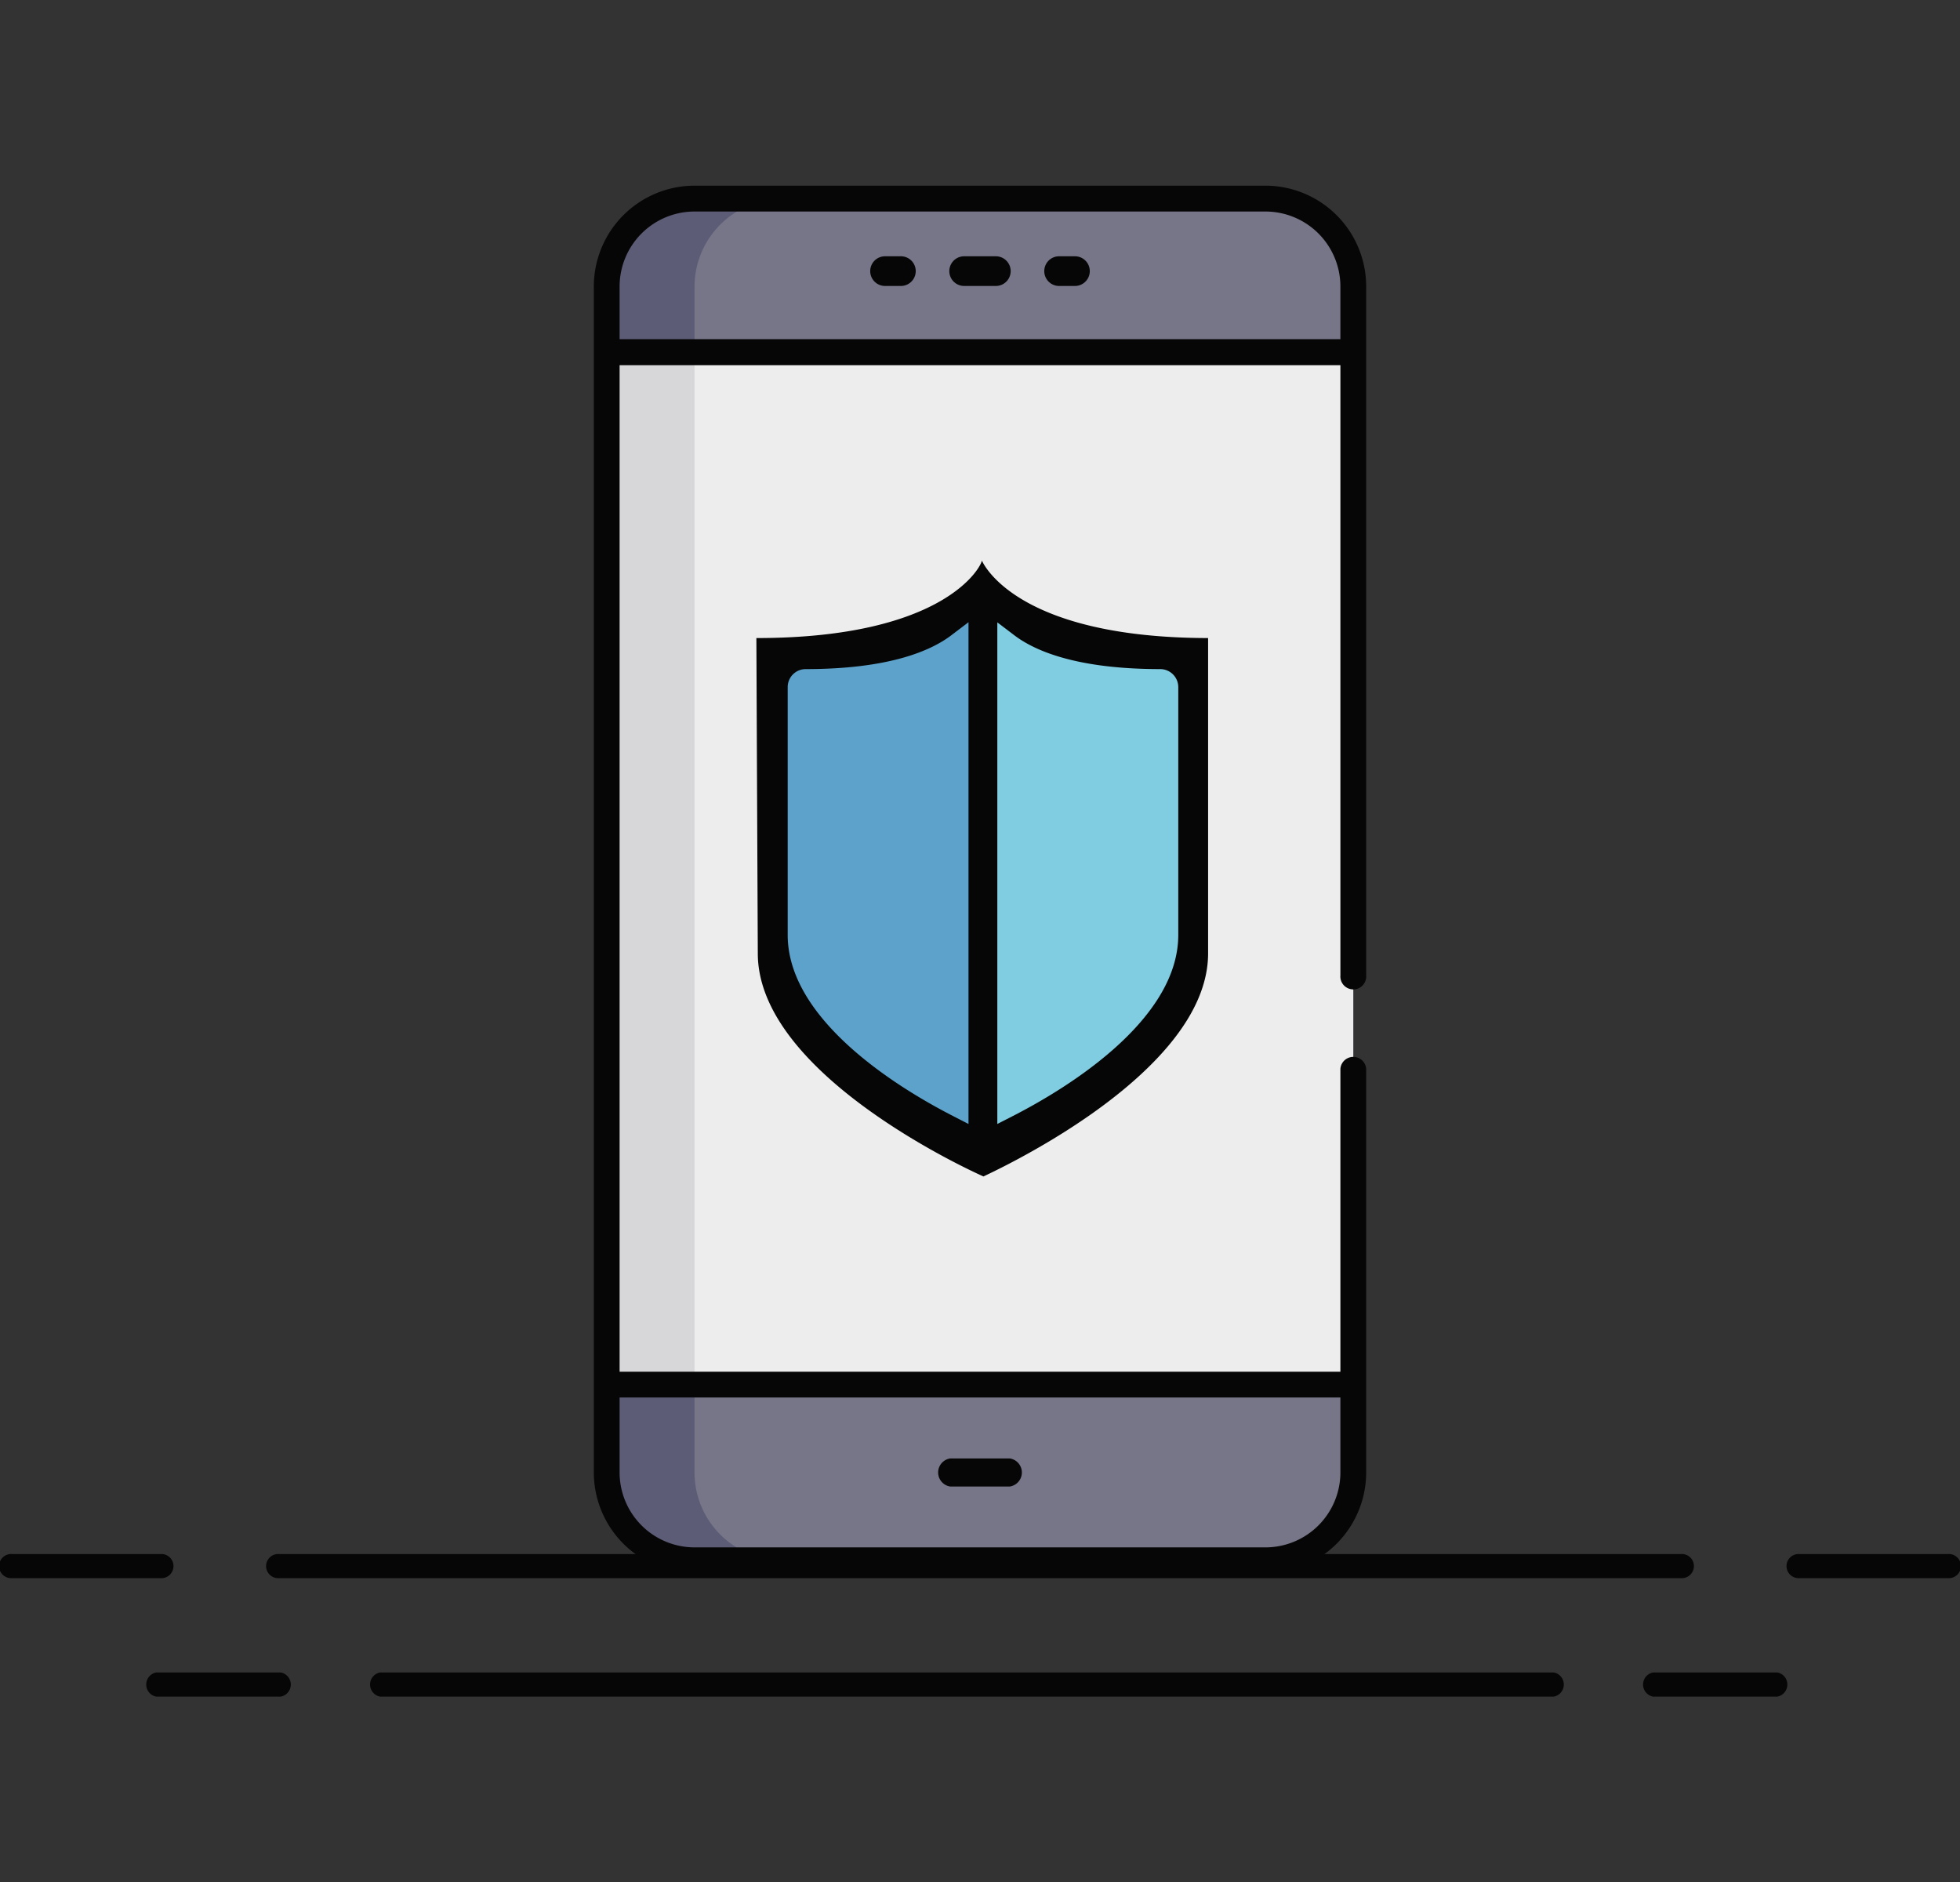 <svg id="Layer_1" data-name="Layer 1" xmlns="http://www.w3.org/2000/svg" viewBox="0 0 276 265"><rect x="0" y="0" width="276" height="265" fill="#333333" stroke="none"/><defs><style>.cls-1{fill:#070606;}.cls-2{fill:#767688;}.cls-3{fill:#5c5c76;}.cls-4{fill:#eeedee;}.cls-5{fill:#d7d7d9;}.cls-6{fill:#5ca2cb;}.cls-7{fill:#80cde2;}</style></defs><title>iconos-protexion</title><path class="cls-1" d="M22.6,218.79H1.7a1.7,1.7,0,1,0,0,3.39H22.6a1.7,1.7,0,1,0,0-3.39Z"/><path class="cls-1" d="M274.3,218.79H253.4a1.7,1.7,0,1,0,0,3.39h20.9a1.7,1.7,0,1,0,0-3.39Z"/><path class="cls-1" d="M236.7,218.79H39.3a1.7,1.7,0,1,0,0,3.39H236.7a1.7,1.7,0,1,0,0-3.39Z"/><path class="cls-1" d="M39.54,235.46H22a1.73,1.73,0,0,0,0,3.4H39.54a1.73,1.73,0,0,0,0-3.4Z"/><path class="cls-1" d="M250.28,235.46h-17.5a1.73,1.73,0,0,0,0,3.4h17.5a1.73,1.73,0,0,0,0-3.4Z"/><path class="cls-1" d="M218.8,235.46H53.52a1.73,1.73,0,0,0,0,3.4H218.8a1.73,1.73,0,0,0,0-3.4Z"/><path class="cls-2" d="M178.2,219.67H97.8A12.37,12.37,0,0,1,85.43,207.3v-167A12.37,12.37,0,0,1,97.8,28h80.4a12.37,12.37,0,0,1,12.37,12.37v167A12.37,12.37,0,0,1,178.2,219.67Z"/><path class="cls-3" d="M97.8,207.3v-167A12.37,12.37,0,0,1,110.17,28H97.8A12.37,12.37,0,0,0,85.43,40.33v167A12.37,12.37,0,0,0,97.8,219.67h12.37A12.37,12.37,0,0,1,97.8,207.3Z"/><rect class="cls-4" x="85.43" y="49.61" width="105.13" height="145.33"/><rect class="cls-5" x="85.43" y="49.61" width="12.37" height="145.33"/><path class="cls-1" d="M178.2,26.14H97.8A14.2,14.2,0,0,0,83.62,40.33v167A14.2,14.2,0,0,0,97.8,221.49h80.4a14.2,14.2,0,0,0,14.18-14.19V150.48a1.82,1.82,0,0,0-3.63,0v42.64H87.25V51.42h101.5v85.92a1.82,1.82,0,1,0,3.63,0v-97A14.2,14.2,0,0,0,178.2,26.14Zm10.55,170.61V207.3a10.56,10.56,0,0,1-10.55,10.55H97.8A10.56,10.56,0,0,1,87.25,207.3V196.75Zm0-149H87.25V40.33A10.56,10.56,0,0,1,97.8,29.78h80.4a10.56,10.56,0,0,1,10.55,10.55Z"/><path class="cls-1" d="M140.23,36.08h-4.46a2.09,2.09,0,0,0,0,4.18h4.46a2.09,2.09,0,1,0,0-4.18Z"/><path class="cls-1" d="M151.37,36.08h-2.23a2.09,2.09,0,1,0,0,4.18h2.23a2.09,2.09,0,1,0,0-4.18Z"/><path class="cls-1" d="M126.86,36.08h-2.23a2.09,2.09,0,1,0,0,4.18h2.23a2.09,2.09,0,0,0,0-4.18Z"/><path class="cls-1" d="M133.79,209.28h8.42a2,2,0,0,0,0-3.95h-8.42a2,2,0,0,0,0,3.95Z"/><polygon class="cls-6" points="110.17 93.42 110.17 125.31 110.17 140.32 128.95 158.24 138.32 162.08 138 83.67 125.74 89.67 110.17 93.42"/><polygon class="cls-7" points="167.25 92.82 167.25 124.71 167.25 139.72 148.48 157.64 139.11 161.48 139.42 83.06 151.68 89.07 167.25 92.82"/><path class="cls-1" d="M138.26,78.91c0,.69-5,10.92-31.75,10.92l.2,44.39c0,17.13,30.49,30.84,31.78,31.41.16-.14,31.63-14.12,31.63-31.41V89.83C143.61,89.79,138.61,79.71,138.26,78.91Zm-1.88,79.33-2.18-1.12c-7-3.58-23.28-13.24-23.28-25.49V96.73a2.53,2.53,0,0,1,2.52-2.53c11.78,0,17.67-2.59,20.53-4.77l2.41-1.83Zm4.06,0V87.62l2.41,1.83c2.86,2.17,8.75,4.75,20.54,4.75a2.54,2.54,0,0,1,2.53,2.53v34.9c0,12.25-16.29,21.91-23.29,25.49Z"/></svg>